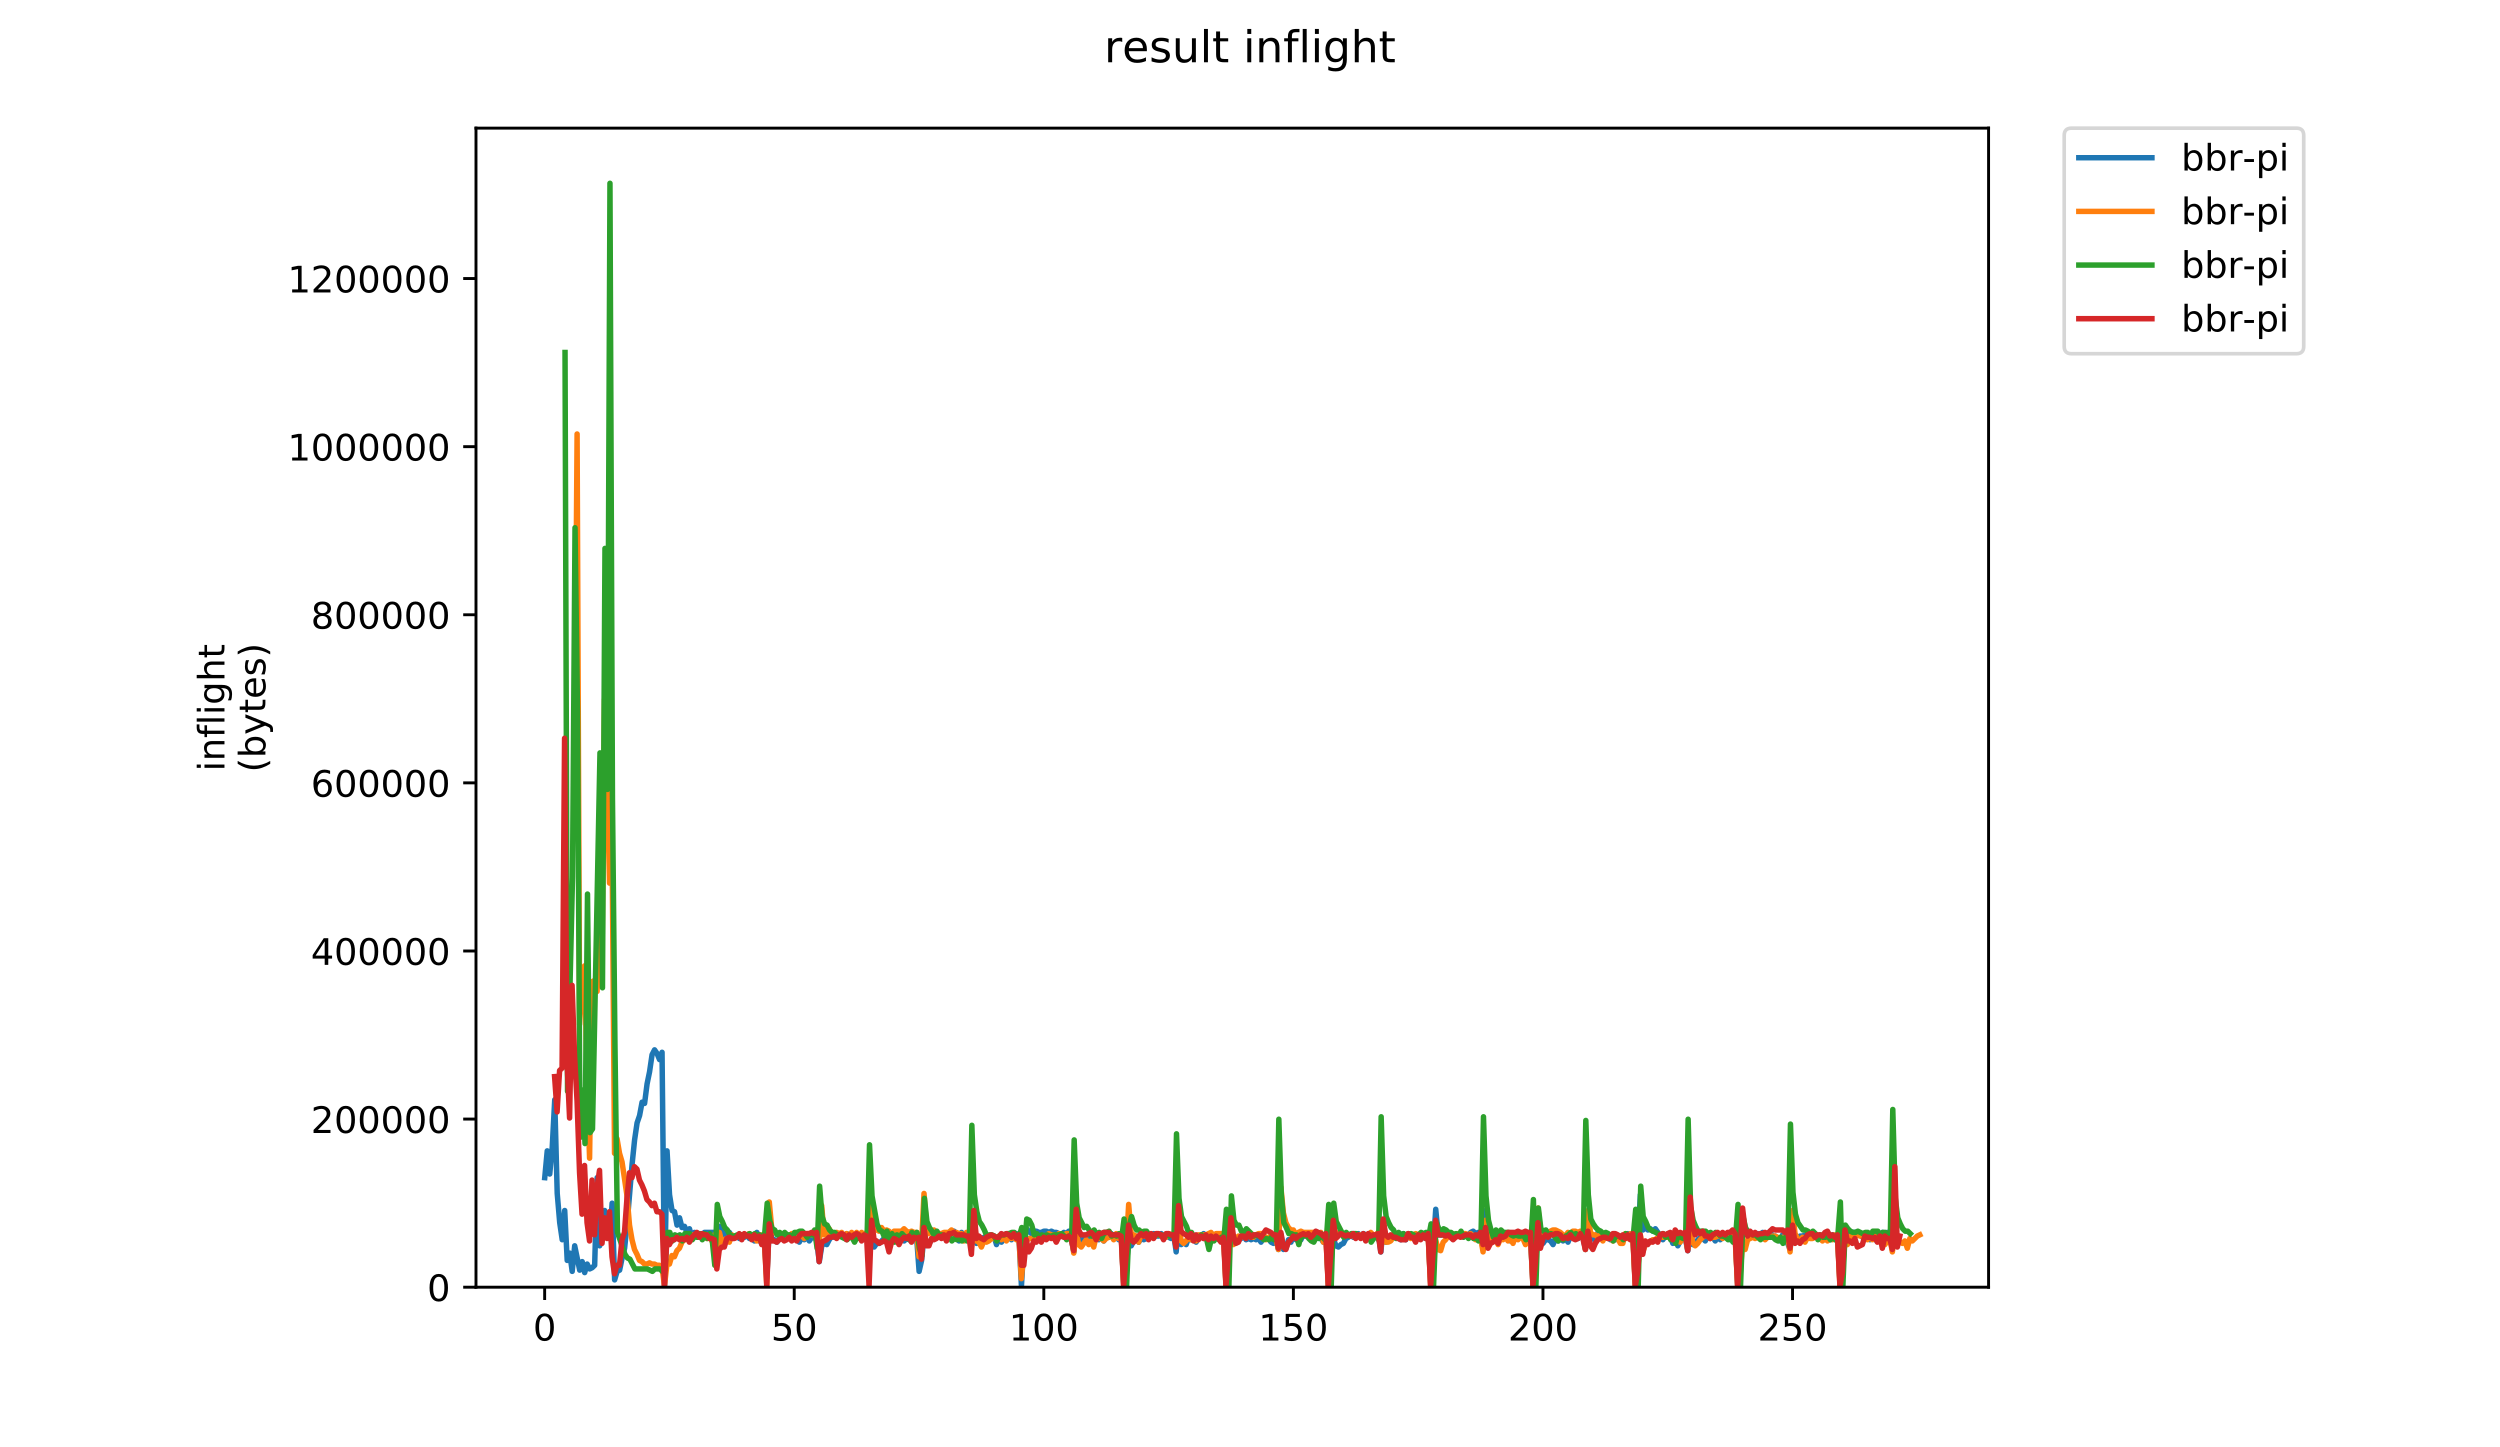 <?xml version="1.0" encoding="utf-8" standalone="no"?>
<!DOCTYPE svg PUBLIC "-//W3C//DTD SVG 1.1//EN"
  "http://www.w3.org/Graphics/SVG/1.1/DTD/svg11.dtd">
<!-- Created with matplotlib (https://matplotlib.org/) -->
<svg height="396pt" version="1.1" viewBox="0 0 684 396" width="684pt" xmlns="http://www.w3.org/2000/svg" xmlns:xlink="http://www.w3.org/1999/xlink">
 <defs>
  <style type="text/css">
*{stroke-linecap:butt;stroke-linejoin:round;}
  </style>
 </defs>
 <g id="figure_1">
  <g id="patch_1">
   <path d="M 0 396 
L 684 396 
L 684 0 
L 0 0 
z
" style="fill:#ffffff;"/>
  </g>
  <g id="axes_1">
   <g id="patch_2">
    <path d="M 130.23 352.174 
L 544.074 352.174 
L 544.074 35.062 
L 130.23 35.062 
z
" style="fill:#ffffff;"/>
   </g>
   <g id="matplotlib.axis_1">
    <g id="xtick_1">
     <g id="line2d_1">
      <defs>
       <path d="M 0 0 
L 0 3.5 
" id="m4788974e6c" style="stroke:#000000;stroke-width:0.8;"/>
      </defs>
      <g>
       <use style="stroke:#000000;stroke-width:0.8;" x="149.018" xlink:href="#m4788974e6c" y="352.174"/>
      </g>
     </g>
     <g id="text_1">
      <!-- 0 -->
      <defs>
       <path d="M 31.781 66.406 
Q 24.172 66.406 20.328 58.906 
Q 16.5 51.422 16.5 36.375 
Q 16.5 21.391 20.328 13.891 
Q 24.172 6.391 31.781 6.391 
Q 39.453 6.391 43.281 13.891 
Q 47.125 21.391 47.125 36.375 
Q 47.125 51.422 43.281 58.906 
Q 39.453 66.406 31.781 66.406 
z
M 31.781 74.219 
Q 44.047 74.219 50.516 64.516 
Q 56.984 54.828 56.984 36.375 
Q 56.984 17.969 50.516 8.266 
Q 44.047 -1.422 31.781 -1.422 
Q 19.531 -1.422 13.062 8.266 
Q 6.594 17.969 6.594 36.375 
Q 6.594 54.828 13.062 64.516 
Q 19.531 74.219 31.781 74.219 
z
" id="DejaVuSans-48"/>
      </defs>
      <g transform="translate(145.837 366.773)scale(0.1 -0.1)">
       <use xlink:href="#DejaVuSans-48"/>
      </g>
     </g>
    </g>
    <g id="xtick_2">
     <g id="line2d_2">
      <g>
       <use style="stroke:#000000;stroke-width:0.8;" x="217.302" xlink:href="#m4788974e6c" y="352.174"/>
      </g>
     </g>
     <g id="text_2">
      <!-- 50 -->
      <defs>
       <path d="M 10.797 72.906 
L 49.516 72.906 
L 49.516 64.594 
L 19.828 64.594 
L 19.828 46.734 
Q 21.969 47.469 24.109 47.828 
Q 26.266 48.188 28.422 48.188 
Q 40.625 48.188 47.75 41.5 
Q 54.891 34.812 54.891 23.391 
Q 54.891 11.625 47.562 5.094 
Q 40.234 -1.422 26.906 -1.422 
Q 22.312 -1.422 17.547 -0.641 
Q 12.797 0.141 7.719 1.703 
L 7.719 11.625 
Q 12.109 9.234 16.797 8.062 
Q 21.484 6.891 26.703 6.891 
Q 35.156 6.891 40.078 11.328 
Q 45.016 15.766 45.016 23.391 
Q 45.016 31 40.078 35.438 
Q 35.156 39.891 26.703 39.891 
Q 22.75 39.891 18.812 39.016 
Q 14.891 38.141 10.797 36.281 
z
" id="DejaVuSans-53"/>
      </defs>
      <g transform="translate(210.94 366.773)scale(0.1 -0.1)">
       <use xlink:href="#DejaVuSans-53"/>
       <use x="63.623" xlink:href="#DejaVuSans-48"/>
      </g>
     </g>
    </g>
    <g id="xtick_3">
     <g id="line2d_3">
      <g>
       <use style="stroke:#000000;stroke-width:0.8;" x="285.587" xlink:href="#m4788974e6c" y="352.174"/>
      </g>
     </g>
     <g id="text_3">
      <!-- 100 -->
      <defs>
       <path d="M 12.406 8.297 
L 28.516 8.297 
L 28.516 63.922 
L 10.984 60.406 
L 10.984 69.391 
L 28.422 72.906 
L 38.281 72.906 
L 38.281 8.297 
L 54.391 8.297 
L 54.391 0 
L 12.406 0 
z
" id="DejaVuSans-49"/>
      </defs>
      <g transform="translate(276.043 366.773)scale(0.1 -0.1)">
       <use xlink:href="#DejaVuSans-49"/>
       <use x="63.623" xlink:href="#DejaVuSans-48"/>
       <use x="127.246" xlink:href="#DejaVuSans-48"/>
      </g>
     </g>
    </g>
    <g id="xtick_4">
     <g id="line2d_4">
      <g>
       <use style="stroke:#000000;stroke-width:0.8;" x="353.871" xlink:href="#m4788974e6c" y="352.174"/>
      </g>
     </g>
     <g id="text_4">
      <!-- 150 -->
      <g transform="translate(344.327 366.773)scale(0.1 -0.1)">
       <use xlink:href="#DejaVuSans-49"/>
       <use x="63.623" xlink:href="#DejaVuSans-53"/>
       <use x="127.246" xlink:href="#DejaVuSans-48"/>
      </g>
     </g>
    </g>
    <g id="xtick_5">
     <g id="line2d_5">
      <g>
       <use style="stroke:#000000;stroke-width:0.8;" x="422.155" xlink:href="#m4788974e6c" y="352.174"/>
      </g>
     </g>
     <g id="text_5">
      <!-- 200 -->
      <defs>
       <path d="M 19.188 8.297 
L 53.609 8.297 
L 53.609 0 
L 7.328 0 
L 7.328 8.297 
Q 12.938 14.109 22.625 23.891 
Q 32.328 33.688 34.812 36.531 
Q 39.547 41.844 41.422 45.531 
Q 43.312 49.219 43.312 52.781 
Q 43.312 58.594 39.234 62.25 
Q 35.156 65.922 28.609 65.922 
Q 23.969 65.922 18.812 64.312 
Q 13.672 62.703 7.812 59.422 
L 7.812 69.391 
Q 13.766 71.781 18.938 73 
Q 24.125 74.219 28.422 74.219 
Q 39.75 74.219 46.484 68.547 
Q 53.219 62.891 53.219 53.422 
Q 53.219 48.922 51.531 44.891 
Q 49.859 40.875 45.406 35.406 
Q 44.188 33.984 37.641 27.219 
Q 31.109 20.453 19.188 8.297 
z
" id="DejaVuSans-50"/>
      </defs>
      <g transform="translate(412.611 366.773)scale(0.1 -0.1)">
       <use xlink:href="#DejaVuSans-50"/>
       <use x="63.623" xlink:href="#DejaVuSans-48"/>
       <use x="127.246" xlink:href="#DejaVuSans-48"/>
      </g>
     </g>
    </g>
    <g id="xtick_6">
     <g id="line2d_6">
      <g>
       <use style="stroke:#000000;stroke-width:0.8;" x="490.439" xlink:href="#m4788974e6c" y="352.174"/>
      </g>
     </g>
     <g id="text_6">
      <!-- 250 -->
      <g transform="translate(480.895 366.773)scale(0.1 -0.1)">
       <use xlink:href="#DejaVuSans-50"/>
       <use x="63.623" xlink:href="#DejaVuSans-53"/>
       <use x="127.246" xlink:href="#DejaVuSans-48"/>
      </g>
     </g>
    </g>
   </g>
   <g id="matplotlib.axis_2">
    <g id="ytick_1">
     <g id="line2d_7">
      <defs>
       <path d="M 0 0 
L -3.5 0 
" id="m9652cd5582" style="stroke:#000000;stroke-width:0.8;"/>
      </defs>
      <g>
       <use style="stroke:#000000;stroke-width:0.8;" x="130.23" xlink:href="#m9652cd5582" y="352.174"/>
      </g>
     </g>
     <g id="text_7">
      <!-- 0 -->
      <g transform="translate(116.868 355.973)scale(0.1 -0.1)">
       <use xlink:href="#DejaVuSans-48"/>
      </g>
     </g>
    </g>
    <g id="ytick_2">
     <g id="line2d_8">
      <g>
       <use style="stroke:#000000;stroke-width:0.8;" x="130.23" xlink:href="#m9652cd5582" y="306.18"/>
      </g>
     </g>
     <g id="text_8">
      <!-- 200000 -->
      <g transform="translate(85.055 309.98)scale(0.1 -0.1)">
       <use xlink:href="#DejaVuSans-50"/>
       <use x="63.623" xlink:href="#DejaVuSans-48"/>
       <use x="127.246" xlink:href="#DejaVuSans-48"/>
       <use x="190.869" xlink:href="#DejaVuSans-48"/>
       <use x="254.492" xlink:href="#DejaVuSans-48"/>
       <use x="318.115" xlink:href="#DejaVuSans-48"/>
      </g>
     </g>
    </g>
    <g id="ytick_3">
     <g id="line2d_9">
      <g>
       <use style="stroke:#000000;stroke-width:0.8;" x="130.23" xlink:href="#m9652cd5582" y="260.186"/>
      </g>
     </g>
     <g id="text_9">
      <!-- 400000 -->
      <defs>
       <path d="M 37.797 64.312 
L 12.891 25.391 
L 37.797 25.391 
z
M 35.203 72.906 
L 47.609 72.906 
L 47.609 25.391 
L 58.016 25.391 
L 58.016 17.188 
L 47.609 17.188 
L 47.609 0 
L 37.797 0 
L 37.797 17.188 
L 4.891 17.188 
L 4.891 26.703 
z
" id="DejaVuSans-52"/>
      </defs>
      <g transform="translate(85.055 263.986)scale(0.1 -0.1)">
       <use xlink:href="#DejaVuSans-52"/>
       <use x="63.623" xlink:href="#DejaVuSans-48"/>
       <use x="127.246" xlink:href="#DejaVuSans-48"/>
       <use x="190.869" xlink:href="#DejaVuSans-48"/>
       <use x="254.492" xlink:href="#DejaVuSans-48"/>
       <use x="318.115" xlink:href="#DejaVuSans-48"/>
      </g>
     </g>
    </g>
    <g id="ytick_4">
     <g id="line2d_10">
      <g>
       <use style="stroke:#000000;stroke-width:0.8;" x="130.23" xlink:href="#m9652cd5582" y="214.193"/>
      </g>
     </g>
     <g id="text_10">
      <!-- 600000 -->
      <defs>
       <path d="M 33.016 40.375 
Q 26.375 40.375 22.484 35.828 
Q 18.609 31.297 18.609 23.391 
Q 18.609 15.531 22.484 10.953 
Q 26.375 6.391 33.016 6.391 
Q 39.656 6.391 43.531 10.953 
Q 47.406 15.531 47.406 23.391 
Q 47.406 31.297 43.531 35.828 
Q 39.656 40.375 33.016 40.375 
z
M 52.594 71.297 
L 52.594 62.312 
Q 48.875 64.062 45.094 64.984 
Q 41.312 65.922 37.594 65.922 
Q 27.828 65.922 22.672 59.328 
Q 17.531 52.734 16.797 39.406 
Q 19.672 43.656 24.016 45.922 
Q 28.375 48.188 33.594 48.188 
Q 44.578 48.188 50.953 41.516 
Q 57.328 34.859 57.328 23.391 
Q 57.328 12.156 50.688 5.359 
Q 44.047 -1.422 33.016 -1.422 
Q 20.359 -1.422 13.672 8.266 
Q 6.984 17.969 6.984 36.375 
Q 6.984 53.656 15.188 63.938 
Q 23.391 74.219 37.203 74.219 
Q 40.922 74.219 44.703 73.484 
Q 48.484 72.75 52.594 71.297 
z
" id="DejaVuSans-54"/>
      </defs>
      <g transform="translate(85.055 217.992)scale(0.1 -0.1)">
       <use xlink:href="#DejaVuSans-54"/>
       <use x="63.623" xlink:href="#DejaVuSans-48"/>
       <use x="127.246" xlink:href="#DejaVuSans-48"/>
       <use x="190.869" xlink:href="#DejaVuSans-48"/>
       <use x="254.492" xlink:href="#DejaVuSans-48"/>
       <use x="318.115" xlink:href="#DejaVuSans-48"/>
      </g>
     </g>
    </g>
    <g id="ytick_5">
     <g id="line2d_11">
      <g>
       <use style="stroke:#000000;stroke-width:0.8;" x="130.23" xlink:href="#m9652cd5582" y="168.199"/>
      </g>
     </g>
     <g id="text_11">
      <!-- 800000 -->
      <defs>
       <path d="M 31.781 34.625 
Q 24.75 34.625 20.719 30.859 
Q 16.703 27.094 16.703 20.516 
Q 16.703 13.922 20.719 10.156 
Q 24.75 6.391 31.781 6.391 
Q 38.812 6.391 42.859 10.172 
Q 46.922 13.969 46.922 20.516 
Q 46.922 27.094 42.891 30.859 
Q 38.875 34.625 31.781 34.625 
z
M 21.922 38.812 
Q 15.578 40.375 12.031 44.719 
Q 8.5 49.078 8.5 55.328 
Q 8.5 64.062 14.719 69.141 
Q 20.953 74.219 31.781 74.219 
Q 42.672 74.219 48.875 69.141 
Q 55.078 64.062 55.078 55.328 
Q 55.078 49.078 51.531 44.719 
Q 48 40.375 41.703 38.812 
Q 48.828 37.156 52.797 32.312 
Q 56.781 27.484 56.781 20.516 
Q 56.781 9.906 50.312 4.234 
Q 43.844 -1.422 31.781 -1.422 
Q 19.734 -1.422 13.25 4.234 
Q 6.781 9.906 6.781 20.516 
Q 6.781 27.484 10.781 32.312 
Q 14.797 37.156 21.922 38.812 
z
M 18.312 54.391 
Q 18.312 48.734 21.844 45.562 
Q 25.391 42.391 31.781 42.391 
Q 38.141 42.391 41.719 45.562 
Q 45.312 48.734 45.312 54.391 
Q 45.312 60.062 41.719 63.234 
Q 38.141 66.406 31.781 66.406 
Q 25.391 66.406 21.844 63.234 
Q 18.312 60.062 18.312 54.391 
z
" id="DejaVuSans-56"/>
      </defs>
      <g transform="translate(85.055 171.998)scale(0.1 -0.1)">
       <use xlink:href="#DejaVuSans-56"/>
       <use x="63.623" xlink:href="#DejaVuSans-48"/>
       <use x="127.246" xlink:href="#DejaVuSans-48"/>
       <use x="190.869" xlink:href="#DejaVuSans-48"/>
       <use x="254.492" xlink:href="#DejaVuSans-48"/>
       <use x="318.115" xlink:href="#DejaVuSans-48"/>
      </g>
     </g>
    </g>
    <g id="ytick_6">
     <g id="line2d_12">
      <g>
       <use style="stroke:#000000;stroke-width:0.8;" x="130.23" xlink:href="#m9652cd5582" y="122.205"/>
      </g>
     </g>
     <g id="text_12">
      <!-- 1000000 -->
      <g transform="translate(78.693 126.004)scale(0.1 -0.1)">
       <use xlink:href="#DejaVuSans-49"/>
       <use x="63.623" xlink:href="#DejaVuSans-48"/>
       <use x="127.246" xlink:href="#DejaVuSans-48"/>
       <use x="190.869" xlink:href="#DejaVuSans-48"/>
       <use x="254.492" xlink:href="#DejaVuSans-48"/>
       <use x="318.115" xlink:href="#DejaVuSans-48"/>
       <use x="381.738" xlink:href="#DejaVuSans-48"/>
      </g>
     </g>
    </g>
    <g id="ytick_7">
     <g id="line2d_13">
      <g>
       <use style="stroke:#000000;stroke-width:0.8;" x="130.23" xlink:href="#m9652cd5582" y="76.211"/>
      </g>
     </g>
     <g id="text_13">
      <!-- 1200000 -->
      <g transform="translate(78.693 80.01)scale(0.1 -0.1)">
       <use xlink:href="#DejaVuSans-49"/>
       <use x="63.623" xlink:href="#DejaVuSans-50"/>
       <use x="127.246" xlink:href="#DejaVuSans-48"/>
       <use x="190.869" xlink:href="#DejaVuSans-48"/>
       <use x="254.492" xlink:href="#DejaVuSans-48"/>
       <use x="318.115" xlink:href="#DejaVuSans-48"/>
       <use x="381.738" xlink:href="#DejaVuSans-48"/>
      </g>
     </g>
    </g>
    <g id="text_14">
     <!-- inflight -->
     <defs>
      <path d="M 9.422 54.688 
L 18.406 54.688 
L 18.406 0 
L 9.422 0 
z
M 9.422 75.984 
L 18.406 75.984 
L 18.406 64.594 
L 9.422 64.594 
z
" id="DejaVuSans-105"/>
      <path d="M 54.891 33.016 
L 54.891 0 
L 45.906 0 
L 45.906 32.719 
Q 45.906 40.484 42.875 44.328 
Q 39.844 48.188 33.797 48.188 
Q 26.516 48.188 22.312 43.547 
Q 18.109 38.922 18.109 30.906 
L 18.109 0 
L 9.078 0 
L 9.078 54.688 
L 18.109 54.688 
L 18.109 46.188 
Q 21.344 51.125 25.703 53.562 
Q 30.078 56 35.797 56 
Q 45.219 56 50.047 50.172 
Q 54.891 44.344 54.891 33.016 
z
" id="DejaVuSans-110"/>
      <path d="M 37.109 75.984 
L 37.109 68.5 
L 28.516 68.5 
Q 23.688 68.5 21.797 66.547 
Q 19.922 64.594 19.922 59.516 
L 19.922 54.688 
L 34.719 54.688 
L 34.719 47.703 
L 19.922 47.703 
L 19.922 0 
L 10.891 0 
L 10.891 47.703 
L 2.297 47.703 
L 2.297 54.688 
L 10.891 54.688 
L 10.891 58.5 
Q 10.891 67.625 15.141 71.797 
Q 19.391 75.984 28.609 75.984 
z
" id="DejaVuSans-102"/>
      <path d="M 9.422 75.984 
L 18.406 75.984 
L 18.406 0 
L 9.422 0 
z
" id="DejaVuSans-108"/>
      <path d="M 45.406 27.984 
Q 45.406 37.75 41.375 43.109 
Q 37.359 48.484 30.078 48.484 
Q 22.859 48.484 18.828 43.109 
Q 14.797 37.75 14.797 27.984 
Q 14.797 18.266 18.828 12.891 
Q 22.859 7.516 30.078 7.516 
Q 37.359 7.516 41.375 12.891 
Q 45.406 18.266 45.406 27.984 
z
M 54.391 6.781 
Q 54.391 -7.172 48.188 -13.984 
Q 42 -20.797 29.203 -20.797 
Q 24.469 -20.797 20.266 -20.094 
Q 16.062 -19.391 12.109 -17.922 
L 12.109 -9.188 
Q 16.062 -11.328 19.922 -12.344 
Q 23.781 -13.375 27.781 -13.375 
Q 36.625 -13.375 41.016 -8.766 
Q 45.406 -4.156 45.406 5.172 
L 45.406 9.625 
Q 42.625 4.781 38.281 2.391 
Q 33.938 0 27.875 0 
Q 17.828 0 11.672 7.656 
Q 5.516 15.328 5.516 27.984 
Q 5.516 40.672 11.672 48.328 
Q 17.828 56 27.875 56 
Q 33.938 56 38.281 53.609 
Q 42.625 51.219 45.406 46.391 
L 45.406 54.688 
L 54.391 54.688 
z
" id="DejaVuSans-103"/>
      <path d="M 54.891 33.016 
L 54.891 0 
L 45.906 0 
L 45.906 32.719 
Q 45.906 40.484 42.875 44.328 
Q 39.844 48.188 33.797 48.188 
Q 26.516 48.188 22.312 43.547 
Q 18.109 38.922 18.109 30.906 
L 18.109 0 
L 9.078 0 
L 9.078 75.984 
L 18.109 75.984 
L 18.109 46.188 
Q 21.344 51.125 25.703 53.562 
Q 30.078 56 35.797 56 
Q 45.219 56 50.047 50.172 
Q 54.891 44.344 54.891 33.016 
z
" id="DejaVuSans-104"/>
      <path d="M 18.312 70.219 
L 18.312 54.688 
L 36.812 54.688 
L 36.812 47.703 
L 18.312 47.703 
L 18.312 18.016 
Q 18.312 11.328 20.141 9.422 
Q 21.969 7.516 27.594 7.516 
L 36.812 7.516 
L 36.812 0 
L 27.594 0 
Q 17.188 0 13.234 3.875 
Q 9.281 7.766 9.281 18.016 
L 9.281 47.703 
L 2.688 47.703 
L 2.688 54.688 
L 9.281 54.688 
L 9.281 70.219 
z
" id="DejaVuSans-116"/>
     </defs>
     <g transform="translate(61.415 211.018)rotate(-90)scale(0.1 -0.1)">
      <use xlink:href="#DejaVuSans-105"/>
      <use x="27.783" xlink:href="#DejaVuSans-110"/>
      <use x="91.162" xlink:href="#DejaVuSans-102"/>
      <use x="126.367" xlink:href="#DejaVuSans-108"/>
      <use x="154.15" xlink:href="#DejaVuSans-105"/>
      <use x="181.934" xlink:href="#DejaVuSans-103"/>
      <use x="245.41" xlink:href="#DejaVuSans-104"/>
      <use x="308.789" xlink:href="#DejaVuSans-116"/>
     </g>
     <!-- (bytes) -->
     <defs>
      <path d="M 31 75.875 
Q 24.469 64.656 21.281 53.656 
Q 18.109 42.672 18.109 31.391 
Q 18.109 20.125 21.312 9.062 
Q 24.516 -2 31 -13.188 
L 23.188 -13.188 
Q 15.875 -1.703 12.234 9.375 
Q 8.594 20.453 8.594 31.391 
Q 8.594 42.281 12.203 53.312 
Q 15.828 64.359 23.188 75.875 
z
" id="DejaVuSans-40"/>
      <path d="M 48.688 27.297 
Q 48.688 37.203 44.609 42.844 
Q 40.531 48.484 33.406 48.484 
Q 26.266 48.484 22.188 42.844 
Q 18.109 37.203 18.109 27.297 
Q 18.109 17.391 22.188 11.75 
Q 26.266 6.109 33.406 6.109 
Q 40.531 6.109 44.609 11.75 
Q 48.688 17.391 48.688 27.297 
z
M 18.109 46.391 
Q 20.953 51.266 25.266 53.625 
Q 29.594 56 35.594 56 
Q 45.562 56 51.781 48.094 
Q 58.016 40.188 58.016 27.297 
Q 58.016 14.406 51.781 6.484 
Q 45.562 -1.422 35.594 -1.422 
Q 29.594 -1.422 25.266 0.953 
Q 20.953 3.328 18.109 8.203 
L 18.109 0 
L 9.078 0 
L 9.078 75.984 
L 18.109 75.984 
z
" id="DejaVuSans-98"/>
      <path d="M 32.172 -5.078 
Q 28.375 -14.844 24.75 -17.812 
Q 21.141 -20.797 15.094 -20.797 
L 7.906 -20.797 
L 7.906 -13.281 
L 13.188 -13.281 
Q 16.891 -13.281 18.938 -11.516 
Q 21 -9.766 23.484 -3.219 
L 25.094 0.875 
L 2.984 54.688 
L 12.5 54.688 
L 29.594 11.922 
L 46.688 54.688 
L 56.203 54.688 
z
" id="DejaVuSans-121"/>
      <path d="M 56.203 29.594 
L 56.203 25.203 
L 14.891 25.203 
Q 15.484 15.922 20.484 11.062 
Q 25.484 6.203 34.422 6.203 
Q 39.594 6.203 44.453 7.469 
Q 49.312 8.734 54.109 11.281 
L 54.109 2.781 
Q 49.266 0.734 44.188 -0.344 
Q 39.109 -1.422 33.891 -1.422 
Q 20.797 -1.422 13.156 6.188 
Q 5.516 13.812 5.516 26.812 
Q 5.516 40.234 12.766 48.109 
Q 20.016 56 32.328 56 
Q 43.359 56 49.781 48.891 
Q 56.203 41.797 56.203 29.594 
z
M 47.219 32.234 
Q 47.125 39.594 43.094 43.984 
Q 39.062 48.391 32.422 48.391 
Q 24.906 48.391 20.391 44.141 
Q 15.875 39.891 15.188 32.172 
z
" id="DejaVuSans-101"/>
      <path d="M 44.281 53.078 
L 44.281 44.578 
Q 40.484 46.531 36.375 47.5 
Q 32.281 48.484 27.875 48.484 
Q 21.188 48.484 17.844 46.438 
Q 14.5 44.391 14.5 40.281 
Q 14.5 37.156 16.891 35.375 
Q 19.281 33.594 26.516 31.984 
L 29.594 31.297 
Q 39.156 29.25 43.188 25.516 
Q 47.219 21.781 47.219 15.094 
Q 47.219 7.469 41.188 3.016 
Q 35.156 -1.422 24.609 -1.422 
Q 20.219 -1.422 15.453 -0.562 
Q 10.688 0.297 5.422 2 
L 5.422 11.281 
Q 10.406 8.688 15.234 7.391 
Q 20.062 6.109 24.812 6.109 
Q 31.156 6.109 34.562 8.281 
Q 37.984 10.453 37.984 14.406 
Q 37.984 18.062 35.516 20.016 
Q 33.062 21.969 24.703 23.781 
L 21.578 24.516 
Q 13.234 26.266 9.516 29.906 
Q 5.812 33.547 5.812 39.891 
Q 5.812 47.609 11.281 51.797 
Q 16.75 56 26.812 56 
Q 31.781 56 36.172 55.266 
Q 40.578 54.547 44.281 53.078 
z
" id="DejaVuSans-115"/>
      <path d="M 8.016 75.875 
L 15.828 75.875 
Q 23.141 64.359 26.781 53.312 
Q 30.422 42.281 30.422 31.391 
Q 30.422 20.453 26.781 9.375 
Q 23.141 -1.703 15.828 -13.188 
L 8.016 -13.188 
Q 14.5 -2 17.703 9.062 
Q 20.906 20.125 20.906 31.391 
Q 20.906 42.672 17.703 53.656 
Q 14.5 64.656 8.016 75.875 
z
" id="DejaVuSans-41"/>
     </defs>
     <g transform="translate(72.613 211.295)rotate(-90)scale(0.1 -0.1)">
      <use xlink:href="#DejaVuSans-40"/>
      <use x="39.014" xlink:href="#DejaVuSans-98"/>
      <use x="102.49" xlink:href="#DejaVuSans-121"/>
      <use x="161.67" xlink:href="#DejaVuSans-116"/>
      <use x="200.879" xlink:href="#DejaVuSans-101"/>
      <use x="262.402" xlink:href="#DejaVuSans-115"/>
      <use x="314.502" xlink:href="#DejaVuSans-41"/>
     </g>
    </g>
   </g>
   <g id="line2d_14">
    <path clip-path="url(#pee2de489a3)" d="M 149.041 322.205 
L 149.724 314.879 
L 150.407 321.206 
L 151.09 313.88 
L 151.773 300.893 
L 152.455 326.534 
L 153.138 334.525 
L 153.821 339.187 
L 154.504 331.195 
L 155.187 344.848 
L 155.87 342.85 
L 156.553 347.845 
L 157.235 340.852 
L 158.601 347.512 
L 159.284 345.181 
L 159.967 348.178 
L 160.65 345.847 
L 161.332 347.179 
L 162.015 346.846 
L 162.698 346.18 
L 163.381 322.205 
L 164.064 340.852 
L 164.747 338.188 
L 165.429 331.195 
L 166.112 338.521 
L 166.795 338.854 
L 167.478 329.197 
L 168.161 350.176 
L 168.844 347.845 
L 169.527 347.512 
L 170.209 344.182 
L 170.892 341.518 
L 171.575 334.858 
L 172.941 318.542 
L 173.624 311.882 
L 174.306 307.22 
L 174.989 305.222 
L 175.672 301.559 
L 176.355 301.892 
L 177.038 296.564 
L 177.721 293.234 
L 178.403 288.572 
L 179.086 287.24 
L 179.769 288.239 
L 180.452 289.904 
L 181.135 287.906 
L 181.818 351.841 
L 182.501 314.879 
L 183.183 326.867 
L 183.866 331.195 
L 184.549 331.528 
L 185.232 335.191 
L 185.915 333.193 
L 186.598 335.857 
L 187.28 335.524 
L 187.963 337.189 
L 188.646 336.19 
L 189.329 338.854 
L 190.012 337.189 
L 190.695 337.522 
L 191.377 337.522 
L 192.06 337.855 
L 192.743 337.189 
L 195.475 337.189 
L 196.157 339.187 
L 196.84 335.524 
L 197.523 336.523 
L 198.206 338.188 
L 198.889 337.522 
L 199.572 337.189 
L 200.254 338.188 
L 201.62 338.188 
L 202.303 338.854 
L 202.986 337.855 
L 203.669 338.521 
L 204.351 337.855 
L 205.034 338.854 
L 205.717 337.855 
L 206.4 339.52 
L 207.083 337.189 
L 207.766 339.52 
L 208.449 338.188 
L 209.131 339.187 
L 209.814 349.51 
L 210.497 335.191 
L 211.18 338.854 
L 211.863 339.187 
L 212.546 339.853 
L 213.911 337.855 
L 214.594 338.521 
L 215.277 338.188 
L 215.96 338.521 
L 216.643 338.521 
L 217.325 338.188 
L 218.008 338.521 
L 218.691 339.853 
L 219.374 338.521 
L 220.057 339.187 
L 220.74 338.188 
L 221.423 339.52 
L 222.105 338.521 
L 222.788 338.188 
L 223.471 339.52 
L 224.154 345.181 
L 224.837 340.852 
L 225.52 340.186 
L 226.202 340.519 
L 226.885 339.187 
L 227.568 338.188 
L 228.251 338.521 
L 228.934 337.855 
L 229.617 338.188 
L 230.299 337.522 
L 230.982 338.188 
L 231.665 337.522 
L 232.348 337.855 
L 235.079 337.855 
L 235.762 338.854 
L 236.445 337.855 
L 237.128 338.521 
L 237.811 341.185 
L 238.494 337.522 
L 239.176 341.185 
L 239.859 340.186 
L 240.542 340.186 
L 241.908 338.854 
L 242.591 338.521 
L 243.273 339.853 
L 243.956 338.188 
L 244.639 338.188 
L 245.322 337.855 
L 246.005 339.187 
L 246.688 338.854 
L 247.371 339.52 
L 248.053 338.854 
L 248.736 339.187 
L 249.419 338.521 
L 250.785 338.521 
L 251.468 347.845 
L 252.15 344.848 
L 252.833 337.855 
L 253.516 340.186 
L 254.199 340.186 
L 254.882 339.187 
L 255.565 338.854 
L 256.247 338.188 
L 256.93 338.521 
L 257.613 338.188 
L 258.296 338.188 
L 258.979 337.855 
L 259.662 337.189 
L 260.345 337.522 
L 261.027 336.856 
L 261.71 337.522 
L 262.393 339.52 
L 263.076 337.189 
L 263.759 338.521 
L 264.442 337.855 
L 265.124 338.854 
L 265.807 338.854 
L 266.49 337.189 
L 267.173 340.186 
L 268.539 339.52 
L 269.222 338.521 
L 269.904 339.187 
L 271.953 338.188 
L 272.636 340.519 
L 273.319 338.521 
L 274.001 339.853 
L 274.684 338.854 
L 275.367 338.854 
L 276.05 337.522 
L 276.733 339.187 
L 277.416 338.188 
L 278.098 337.522 
L 278.781 338.188 
L 279.464 351.841 
L 280.147 339.853 
L 280.83 336.19 
L 282.196 337.522 
L 282.878 336.856 
L 283.561 336.856 
L 284.244 337.189 
L 284.927 337.189 
L 285.61 336.856 
L 286.293 336.856 
L 286.975 337.189 
L 287.658 336.856 
L 288.341 337.189 
L 289.024 337.189 
L 290.39 337.855 
L 291.072 337.189 
L 291.755 337.522 
L 292.438 336.856 
L 293.121 339.187 
L 293.804 342.517 
L 294.487 334.525 
L 295.17 339.187 
L 295.852 340.186 
L 296.535 338.854 
L 297.218 338.521 
L 297.901 338.521 
L 298.584 338.188 
L 299.267 338.521 
L 299.949 338.521 
L 300.632 339.187 
L 301.315 338.188 
L 301.998 339.52 
L 302.681 337.855 
L 303.364 338.521 
L 304.046 337.522 
L 304.729 338.854 
L 305.412 337.855 
L 306.095 339.187 
L 306.778 338.188 
L 307.461 351.841 
L 308.826 339.853 
L 309.509 340.852 
L 310.192 339.52 
L 310.875 338.854 
L 311.558 339.853 
L 312.241 338.521 
L 312.923 339.187 
L 313.606 338.854 
L 314.289 338.188 
L 314.972 338.188 
L 315.655 337.522 
L 316.338 338.188 
L 317.02 338.188 
L 317.703 337.522 
L 318.386 338.188 
L 319.069 337.855 
L 319.752 338.521 
L 320.435 338.854 
L 321.118 337.522 
L 321.8 342.517 
L 322.483 334.525 
L 323.166 340.519 
L 323.849 339.853 
L 324.532 340.519 
L 325.215 338.521 
L 325.897 339.187 
L 326.58 338.854 
L 327.263 339.853 
L 327.946 338.188 
L 328.629 338.521 
L 329.312 337.522 
L 329.994 338.854 
L 330.677 337.855 
L 331.36 337.522 
L 332.726 338.188 
L 334.092 337.522 
L 334.774 337.522 
L 335.457 351.841 
L 336.14 342.517 
L 336.823 338.521 
L 337.506 339.187 
L 338.189 338.854 
L 338.871 339.187 
L 339.554 338.854 
L 340.237 338.188 
L 340.92 339.187 
L 341.603 338.854 
L 342.286 339.187 
L 342.968 338.854 
L 343.651 339.187 
L 344.334 338.854 
L 345.017 339.853 
L 345.7 338.521 
L 346.383 338.854 
L 347.066 338.854 
L 347.748 339.853 
L 348.431 340.186 
L 349.114 338.854 
L 349.797 341.851 
L 350.48 337.855 
L 351.163 341.851 
L 351.845 341.518 
L 352.528 339.187 
L 353.211 339.853 
L 353.894 337.522 
L 354.577 339.187 
L 355.26 338.188 
L 355.942 339.187 
L 356.625 337.522 
L 357.308 338.188 
L 357.991 338.188 
L 358.674 338.521 
L 359.357 337.855 
L 360.04 337.855 
L 360.722 338.188 
L 361.405 338.854 
L 362.088 339.853 
L 362.771 337.522 
L 363.454 351.841 
L 364.819 338.854 
L 365.502 340.852 
L 366.185 341.185 
L 366.868 340.519 
L 367.551 340.186 
L 368.234 338.854 
L 368.916 338.521 
L 369.599 337.855 
L 370.282 338.521 
L 370.965 338.188 
L 371.648 337.522 
L 372.331 338.188 
L 373.014 337.522 
L 373.696 337.855 
L 374.379 337.855 
L 375.062 338.521 
L 377.111 337.522 
L 377.793 342.517 
L 378.476 335.524 
L 379.159 339.853 
L 379.842 339.187 
L 380.525 339.187 
L 381.208 338.521 
L 382.573 338.521 
L 383.256 339.187 
L 383.939 337.522 
L 384.622 339.187 
L 385.305 337.522 
L 385.988 338.521 
L 386.67 337.855 
L 387.353 338.854 
L 388.036 338.854 
L 388.719 338.188 
L 390.085 338.854 
L 390.767 337.855 
L 391.45 351.841 
L 392.816 330.862 
L 393.499 337.855 
L 398.962 337.855 
L 399.644 338.188 
L 400.327 337.855 
L 401.693 337.855 
L 402.376 337.189 
L 403.059 336.856 
L 403.741 337.522 
L 404.424 337.189 
L 405.107 337.189 
L 405.79 341.851 
L 406.473 331.195 
L 407.156 337.522 
L 407.839 338.854 
L 408.521 337.522 
L 409.204 338.854 
L 409.887 337.855 
L 410.57 338.521 
L 411.253 337.522 
L 411.936 337.855 
L 412.618 337.855 
L 413.301 339.52 
L 413.984 337.522 
L 414.667 338.188 
L 416.715 338.188 
L 417.398 339.853 
L 418.081 338.188 
L 418.764 338.854 
L 419.447 351.841 
L 420.13 344.182 
L 420.813 339.187 
L 421.495 340.519 
L 422.178 340.186 
L 422.861 339.187 
L 423.544 339.187 
L 424.227 339.52 
L 424.91 340.519 
L 425.592 338.854 
L 426.275 339.52 
L 426.958 338.188 
L 427.641 339.52 
L 428.324 338.854 
L 429.007 339.853 
L 429.689 338.188 
L 430.372 338.521 
L 431.055 338.521 
L 431.738 338.854 
L 432.421 338.188 
L 433.104 338.521 
L 433.787 341.851 
L 434.469 332.527 
L 435.152 338.854 
L 435.835 338.188 
L 436.518 339.853 
L 437.201 337.189 
L 437.884 338.188 
L 438.566 337.855 
L 439.932 338.521 
L 440.615 339.187 
L 441.298 337.855 
L 441.981 339.187 
L 442.663 338.188 
L 443.346 338.854 
L 444.712 338.188 
L 445.395 337.522 
L 446.078 338.854 
L 446.761 338.188 
L 447.443 351.841 
L 448.809 326.867 
L 449.492 336.523 
L 450.175 335.857 
L 450.858 336.523 
L 451.54 336.19 
L 452.223 336.856 
L 452.906 336.19 
L 454.955 339.187 
L 455.637 338.188 
L 456.32 338.521 
L 457.003 338.188 
L 457.686 340.186 
L 458.369 338.188 
L 459.052 340.852 
L 459.735 339.52 
L 460.417 338.854 
L 461.1 338.854 
L 461.783 342.184 
L 462.466 336.523 
L 463.149 340.519 
L 463.832 340.519 
L 464.514 339.187 
L 465.197 338.521 
L 465.88 338.854 
L 466.563 339.52 
L 467.246 338.188 
L 467.929 338.854 
L 468.611 338.521 
L 469.294 339.52 
L 469.977 338.188 
L 470.66 339.187 
L 471.343 338.188 
L 472.026 338.188 
L 472.709 337.855 
L 473.391 339.187 
L 474.074 337.855 
L 474.757 338.188 
L 475.44 351.841 
L 476.123 340.852 
L 476.806 336.523 
L 477.488 337.522 
L 478.854 338.188 
L 479.537 337.855 
L 480.22 338.188 
L 480.903 337.522 
L 481.585 337.855 
L 482.268 337.189 
L 482.951 337.855 
L 483.634 338.188 
L 484.317 336.856 
L 485 338.521 
L 485.683 338.188 
L 486.365 339.187 
L 487.048 339.52 
L 487.731 337.855 
L 488.414 337.855 
L 489.097 340.186 
L 489.78 341.851 
L 490.462 333.859 
L 491.145 339.187 
L 491.828 339.52 
L 492.511 338.188 
L 493.194 338.188 
L 493.877 337.855 
L 494.56 337.855 
L 495.242 338.188 
L 495.925 337.189 
L 496.608 338.521 
L 497.974 338.521 
L 498.657 338.188 
L 499.339 338.854 
L 500.022 337.522 
L 500.705 339.187 
L 501.388 337.855 
L 502.071 339.187 
L 502.754 338.521 
L 503.436 351.175 
L 504.119 344.515 
L 504.802 336.523 
L 505.485 337.855 
L 506.168 338.854 
L 506.851 337.189 
L 507.534 337.189 
L 508.216 337.855 
L 508.899 337.522 
L 509.582 338.521 
L 510.265 338.854 
L 510.948 338.188 
L 511.631 339.187 
L 512.313 338.188 
L 512.996 339.187 
L 513.679 337.855 
L 514.362 338.521 
L 515.045 337.189 
L 515.728 337.522 
L 516.41 337.189 
L 517.093 337.855 
L 517.093 337.855 
" style="fill:none;stroke:#1f77b4;stroke-linecap:square;stroke-width:1.5;"/>
   </g>
   <g id="line2d_15">
    <path clip-path="url(#pee2de489a3)" d="M 157.211 210.318 
L 157.894 118.744 
L 158.576 280.247 
L 159.259 266.594 
L 159.942 264.263 
L 160.625 295.898 
L 161.308 316.877 
L 161.991 268.592 
L 162.674 268.259 
L 163.356 271.256 
L 164.039 254.939 
L 164.722 261.599 
L 165.405 191.337 
L 166.088 214.314 
L 166.771 241.62 
L 167.453 230.631 
L 168.136 315.545 
L 168.819 311.549 
L 169.502 315.545 
L 170.185 317.876 
L 171.55 327.2 
L 172.233 335.191 
L 172.916 339.187 
L 173.599 341.851 
L 174.282 343.183 
L 174.965 344.848 
L 175.648 345.181 
L 176.33 345.847 
L 177.013 345.847 
L 177.696 345.514 
L 178.379 345.847 
L 179.062 345.847 
L 179.745 346.18 
L 180.427 346.18 
L 181.11 346.513 
L 181.793 351.841 
L 182.476 345.847 
L 183.159 345.847 
L 183.842 343.516 
L 184.524 343.849 
L 185.207 342.184 
L 185.89 341.518 
L 186.573 339.853 
L 187.939 338.521 
L 188.622 338.854 
L 189.304 337.855 
L 189.987 337.855 
L 190.67 338.521 
L 191.353 337.855 
L 192.036 338.188 
L 192.719 337.855 
L 193.401 338.854 
L 194.084 338.188 
L 194.767 339.52 
L 195.45 337.855 
L 196.133 343.183 
L 196.816 337.189 
L 197.498 339.853 
L 198.181 339.187 
L 198.864 338.854 
L 199.547 339.853 
L 200.23 337.855 
L 200.913 338.521 
L 202.278 337.855 
L 202.961 337.855 
L 203.644 338.188 
L 205.01 337.522 
L 205.693 338.188 
L 206.375 337.855 
L 207.058 339.52 
L 207.741 338.521 
L 208.424 337.855 
L 209.107 338.521 
L 209.79 351.508 
L 210.472 328.864 
L 211.155 336.19 
L 211.838 337.189 
L 212.521 337.522 
L 213.887 337.522 
L 214.57 337.855 
L 215.252 337.855 
L 215.935 338.188 
L 216.618 337.522 
L 217.984 337.522 
L 218.667 338.188 
L 219.349 337.855 
L 220.032 338.854 
L 220.715 337.522 
L 221.398 337.522 
L 222.081 337.855 
L 222.764 337.522 
L 223.446 337.855 
L 224.129 340.519 
L 224.812 329.863 
L 225.495 337.855 
L 226.178 337.855 
L 226.861 336.19 
L 227.544 337.522 
L 228.226 338.188 
L 228.909 337.189 
L 229.592 337.522 
L 230.275 337.189 
L 230.958 338.521 
L 231.641 337.522 
L 232.323 338.521 
L 233.006 337.189 
L 233.689 338.854 
L 234.372 337.189 
L 235.055 338.521 
L 235.738 337.189 
L 236.42 338.188 
L 237.103 337.189 
L 237.786 342.85 
L 238.469 329.197 
L 239.152 335.857 
L 239.835 336.523 
L 240.518 336.856 
L 241.2 335.857 
L 241.883 336.856 
L 242.566 336.523 
L 243.249 336.856 
L 243.932 338.521 
L 244.615 336.856 
L 246.663 336.856 
L 247.346 336.19 
L 248.029 336.856 
L 248.712 337.189 
L 249.394 336.856 
L 250.077 337.189 
L 250.76 337.189 
L 251.443 343.849 
L 252.126 340.519 
L 252.809 326.534 
L 253.492 335.524 
L 254.174 337.522 
L 254.857 336.856 
L 255.54 336.523 
L 256.223 337.189 
L 256.906 337.522 
L 257.589 337.522 
L 258.271 337.189 
L 259.637 337.189 
L 260.32 336.523 
L 261.003 337.189 
L 261.686 337.189 
L 262.368 337.522 
L 263.051 337.522 
L 263.734 339.52 
L 264.417 337.189 
L 265.1 337.189 
L 265.783 341.185 
L 266.466 333.859 
L 267.148 339.52 
L 267.831 339.853 
L 268.514 341.185 
L 269.197 339.52 
L 269.88 339.853 
L 270.563 339.52 
L 271.245 338.854 
L 272.611 338.854 
L 273.294 338.188 
L 273.977 339.187 
L 274.66 338.188 
L 275.343 339.52 
L 276.025 338.188 
L 276.708 338.854 
L 277.391 338.521 
L 278.074 339.187 
L 278.757 338.188 
L 279.44 349.843 
L 280.122 342.85 
L 280.805 339.52 
L 281.488 338.854 
L 282.854 338.854 
L 283.537 339.187 
L 284.219 338.521 
L 284.902 338.188 
L 286.268 338.188 
L 286.951 337.522 
L 287.634 337.855 
L 288.317 337.855 
L 288.999 338.188 
L 289.682 337.522 
L 291.048 338.188 
L 291.731 337.522 
L 292.414 337.522 
L 293.096 338.188 
L 293.779 342.85 
L 294.462 337.189 
L 295.145 340.519 
L 295.828 341.185 
L 297.193 339.187 
L 297.876 340.519 
L 298.559 339.52 
L 299.242 341.185 
L 299.925 338.188 
L 300.608 338.854 
L 301.291 338.854 
L 301.973 339.52 
L 302.656 338.854 
L 303.339 338.521 
L 304.022 337.855 
L 304.705 339.187 
L 305.388 337.522 
L 306.07 338.854 
L 306.753 337.522 
L 307.436 351.841 
L 308.119 341.851 
L 308.802 329.53 
L 309.485 337.522 
L 310.85 338.188 
L 311.533 339.853 
L 312.216 337.855 
L 312.899 338.188 
L 313.582 337.855 
L 317.679 337.855 
L 319.044 338.521 
L 319.727 337.522 
L 320.41 337.855 
L 321.093 337.522 
L 321.776 339.853 
L 322.459 334.858 
L 323.141 339.52 
L 323.824 340.186 
L 324.507 339.52 
L 325.19 338.521 
L 325.873 339.187 
L 326.556 338.188 
L 327.239 339.52 
L 327.921 337.855 
L 329.97 337.855 
L 331.336 337.189 
L 332.018 338.521 
L 332.701 337.522 
L 334.067 337.522 
L 334.75 337.855 
L 335.433 351.841 
L 336.115 343.849 
L 336.798 334.525 
L 337.481 340.519 
L 338.164 338.854 
L 338.847 338.188 
L 339.53 338.521 
L 340.213 337.522 
L 340.895 337.522 
L 341.578 337.855 
L 342.261 338.521 
L 342.944 338.521 
L 343.627 337.855 
L 344.31 337.522 
L 345.675 337.522 
L 346.358 339.187 
L 347.041 338.521 
L 347.724 338.188 
L 348.407 338.188 
L 349.089 338.854 
L 349.772 341.851 
L 350.455 324.869 
L 351.138 331.861 
L 351.821 334.525 
L 352.504 335.857 
L 353.187 336.523 
L 353.869 336.523 
L 354.552 337.855 
L 355.235 337.189 
L 355.918 336.856 
L 356.601 337.189 
L 360.015 337.189 
L 360.698 338.521 
L 361.381 337.189 
L 362.063 339.853 
L 362.746 337.855 
L 363.429 351.841 
L 364.112 340.519 
L 364.795 336.523 
L 366.161 337.855 
L 366.843 337.189 
L 367.526 337.522 
L 368.209 337.522 
L 368.892 337.855 
L 369.575 337.855 
L 370.258 338.188 
L 370.94 338.188 
L 371.623 337.855 
L 372.306 337.855 
L 372.989 338.188 
L 374.355 338.188 
L 375.037 337.189 
L 375.72 337.855 
L 376.403 337.855 
L 377.086 337.189 
L 377.769 341.185 
L 378.452 334.192 
L 379.135 339.853 
L 379.817 339.853 
L 380.5 339.52 
L 381.183 338.521 
L 382.549 337.855 
L 383.232 338.854 
L 384.597 338.188 
L 385.28 337.522 
L 385.963 338.854 
L 386.646 337.855 
L 387.329 337.522 
L 388.012 337.855 
L 389.377 337.855 
L 390.06 338.188 
L 390.743 338.188 
L 391.426 351.841 
L 392.109 346.513 
L 392.791 339.187 
L 393.474 341.851 
L 394.157 342.184 
L 394.84 339.853 
L 395.523 339.187 
L 396.206 338.188 
L 397.571 337.522 
L 398.254 338.188 
L 398.937 337.522 
L 399.62 338.188 
L 400.303 337.522 
L 400.986 337.522 
L 401.668 337.855 
L 402.351 337.522 
L 403.034 338.188 
L 403.717 339.187 
L 404.4 338.188 
L 405.083 338.521 
L 405.765 342.517 
L 406.448 333.859 
L 407.131 339.187 
L 407.814 338.521 
L 408.497 339.187 
L 409.18 338.521 
L 409.862 340.519 
L 410.545 338.854 
L 411.228 339.187 
L 411.911 338.521 
L 412.594 339.52 
L 413.277 338.521 
L 413.96 340.186 
L 414.642 338.188 
L 415.325 339.187 
L 416.008 338.521 
L 416.691 338.854 
L 417.374 340.519 
L 418.057 338.521 
L 418.739 338.521 
L 419.422 351.841 
L 420.105 346.846 
L 420.788 330.529 
L 421.471 337.189 
L 423.519 337.189 
L 424.885 336.523 
L 425.568 336.523 
L 426.934 337.189 
L 427.616 337.855 
L 428.299 338.188 
L 428.982 337.189 
L 429.665 338.188 
L 430.348 336.856 
L 431.031 336.856 
L 431.713 337.189 
L 432.396 336.856 
L 433.079 337.189 
L 433.762 341.851 
L 434.445 331.195 
L 435.128 337.189 
L 435.81 337.855 
L 436.493 337.855 
L 437.176 338.521 
L 437.859 337.855 
L 438.542 339.52 
L 439.225 337.855 
L 439.908 338.854 
L 440.59 337.855 
L 441.273 339.52 
L 441.956 337.855 
L 442.639 338.854 
L 443.322 340.186 
L 444.005 340.186 
L 444.687 337.522 
L 445.37 338.854 
L 446.053 337.522 
L 446.736 338.521 
L 447.419 351.841 
L 448.102 347.179 
L 448.784 337.855 
L 449.467 342.517 
L 450.15 340.519 
L 450.833 339.853 
L 451.516 339.853 
L 452.199 339.187 
L 452.882 339.187 
L 453.564 338.521 
L 454.247 338.188 
L 454.93 338.521 
L 456.296 338.521 
L 457.661 337.855 
L 458.344 338.854 
L 459.027 338.521 
L 459.71 339.853 
L 460.393 337.855 
L 461.076 338.188 
L 461.758 341.851 
L 462.441 336.523 
L 463.124 339.853 
L 463.807 340.852 
L 464.49 340.186 
L 465.173 339.187 
L 465.856 338.521 
L 466.538 338.188 
L 467.221 337.522 
L 467.904 338.854 
L 468.587 338.521 
L 469.27 338.521 
L 470.635 337.855 
L 471.318 338.854 
L 472.001 337.855 
L 472.684 337.522 
L 473.367 337.855 
L 474.05 338.521 
L 474.732 338.521 
L 475.415 351.841 
L 476.098 348.844 
L 476.781 339.853 
L 477.464 341.851 
L 478.147 339.187 
L 479.512 338.521 
L 480.195 338.854 
L 481.561 338.188 
L 482.244 338.521 
L 482.927 339.187 
L 483.609 338.521 
L 484.292 338.188 
L 485.658 338.188 
L 487.024 338.854 
L 487.706 338.521 
L 488.389 338.521 
L 489.072 337.855 
L 489.755 342.517 
L 490.438 331.195 
L 491.121 337.522 
L 491.804 338.854 
L 492.486 339.853 
L 493.169 338.521 
L 493.852 339.853 
L 494.535 338.521 
L 495.218 338.854 
L 495.901 338.854 
L 497.266 338.188 
L 498.632 339.52 
L 499.315 338.854 
L 499.998 339.52 
L 500.68 338.188 
L 501.363 339.187 
L 502.046 337.855 
L 502.729 338.188 
L 503.412 351.841 
L 504.095 347.845 
L 504.778 339.187 
L 505.46 340.519 
L 506.143 338.521 
L 506.826 337.522 
L 507.509 337.855 
L 508.192 337.855 
L 508.875 338.188 
L 509.557 338.188 
L 510.24 338.521 
L 510.923 339.187 
L 511.606 338.188 
L 512.289 339.187 
L 512.972 337.522 
L 513.655 338.854 
L 514.337 338.188 
L 515.02 339.853 
L 515.703 340.519 
L 516.386 339.52 
L 517.069 338.854 
L 517.752 342.517 
L 518.434 337.855 
L 519.117 340.186 
L 519.8 339.853 
L 520.483 340.186 
L 521.166 339.52 
L 521.849 341.518 
L 522.531 338.854 
L 523.214 339.52 
L 524.58 338.188 
L 525.263 337.855 
L 525.263 337.855 
" style="fill:none;stroke:#ff7f0e;stroke-linecap:square;stroke-width:1.5;"/>
   </g>
   <g id="line2d_16">
    <path clip-path="url(#pee2de489a3)" d="M 154.594 96.434 
L 155.277 298.562 
L 156.643 239.955 
L 157.325 144.385 
L 158.008 194.667 
L 158.691 311.216 
L 159.374 298.229 
L 160.057 312.881 
L 160.74 244.617 
L 161.423 309.884 
L 162.105 308.885 
L 163.471 240.621 
L 164.154 205.989 
L 164.837 270.257 
L 165.52 150.046 
L 166.202 215.979 
L 166.885 50.147 
L 167.568 218.31 
L 168.251 285.908 
L 168.934 337.189 
L 170.982 343.183 
L 171.665 344.182 
L 172.348 344.515 
L 173.714 347.179 
L 177.128 347.179 
L 178.494 347.845 
L 179.176 347.179 
L 180.542 347.179 
L 181.225 347.845 
L 181.908 347.179 
L 182.591 337.189 
L 183.273 337.189 
L 183.956 339.52 
L 184.639 337.855 
L 185.322 338.188 
L 186.005 337.855 
L 186.688 339.52 
L 187.371 337.522 
L 188.736 337.522 
L 189.419 339.187 
L 190.102 338.188 
L 190.785 338.521 
L 191.468 337.522 
L 192.15 339.187 
L 192.833 337.522 
L 193.516 338.854 
L 194.199 337.522 
L 194.882 339.52 
L 195.565 346.18 
L 196.247 329.53 
L 196.93 332.86 
L 197.613 334.192 
L 198.296 335.857 
L 198.979 336.523 
L 199.662 337.855 
L 200.345 338.188 
L 201.027 338.188 
L 201.71 337.855 
L 203.076 337.855 
L 203.759 338.188 
L 205.124 337.522 
L 205.807 338.188 
L 206.49 337.522 
L 207.173 337.855 
L 207.856 337.855 
L 208.539 338.521 
L 209.222 337.522 
L 209.904 329.197 
L 210.587 333.859 
L 211.27 336.19 
L 211.953 336.523 
L 212.636 337.855 
L 213.319 337.189 
L 214.001 338.521 
L 214.684 337.189 
L 215.367 337.855 
L 216.05 337.855 
L 216.733 338.854 
L 217.416 337.189 
L 218.098 337.189 
L 218.781 336.856 
L 219.464 336.856 
L 220.147 337.522 
L 220.83 338.521 
L 221.513 337.522 
L 222.196 337.855 
L 222.878 336.523 
L 223.561 341.518 
L 224.244 324.536 
L 224.927 332.86 
L 225.61 334.858 
L 226.293 335.191 
L 226.975 336.523 
L 227.658 337.189 
L 228.341 337.189 
L 229.024 337.855 
L 231.755 339.187 
L 232.438 338.521 
L 233.121 338.521 
L 233.804 339.853 
L 234.487 338.521 
L 235.17 338.854 
L 235.852 338.854 
L 236.535 338.188 
L 237.218 338.854 
L 237.901 313.214 
L 238.584 327.2 
L 239.949 334.858 
L 240.632 336.523 
L 241.315 336.856 
L 241.998 338.521 
L 242.681 336.856 
L 243.364 339.187 
L 244.046 337.522 
L 244.729 339.853 
L 245.412 337.855 
L 246.095 339.52 
L 246.778 337.522 
L 247.461 338.188 
L 248.144 338.521 
L 248.826 339.187 
L 249.509 337.189 
L 250.192 338.188 
L 250.875 337.189 
L 251.558 341.518 
L 252.241 343.516 
L 252.923 327.865 
L 253.606 334.192 
L 254.289 335.857 
L 254.972 336.856 
L 255.655 338.188 
L 256.338 336.856 
L 257.02 338.188 
L 257.703 337.855 
L 259.069 339.187 
L 259.752 338.188 
L 260.435 339.52 
L 261.118 338.854 
L 261.8 339.187 
L 262.483 338.854 
L 263.166 339.52 
L 263.849 338.521 
L 264.532 339.52 
L 265.215 338.854 
L 265.897 307.886 
L 266.58 326.867 
L 267.263 331.528 
L 267.946 334.192 
L 268.629 335.191 
L 269.312 336.523 
L 269.994 338.188 
L 270.677 337.855 
L 271.36 337.855 
L 272.043 338.188 
L 272.726 339.52 
L 273.409 338.188 
L 274.092 337.855 
L 274.774 337.855 
L 275.457 337.522 
L 276.14 337.522 
L 276.823 337.189 
L 277.506 337.189 
L 278.189 338.188 
L 278.871 338.188 
L 279.554 335.857 
L 280.237 341.851 
L 280.92 333.526 
L 281.603 333.859 
L 282.286 335.191 
L 282.968 337.855 
L 283.651 337.522 
L 284.334 338.521 
L 285.017 337.855 
L 285.7 338.188 
L 286.383 337.855 
L 287.066 338.188 
L 287.748 338.188 
L 288.431 337.855 
L 289.797 337.855 
L 290.48 337.522 
L 291.163 338.188 
L 291.845 339.187 
L 292.528 338.188 
L 293.211 338.188 
L 293.894 311.882 
L 294.577 329.197 
L 295.26 333.193 
L 296.625 335.857 
L 297.308 335.524 
L 297.991 336.523 
L 298.674 338.188 
L 299.357 336.523 
L 300.04 337.855 
L 300.722 337.189 
L 301.405 338.854 
L 302.088 337.189 
L 302.771 337.189 
L 303.454 336.856 
L 304.137 338.188 
L 304.819 337.855 
L 305.502 338.188 
L 306.185 337.522 
L 306.868 338.854 
L 307.551 333.526 
L 308.234 351.841 
L 308.916 335.524 
L 309.599 332.86 
L 310.282 335.191 
L 310.965 336.523 
L 311.648 336.523 
L 312.331 337.189 
L 313.014 336.856 
L 313.696 336.856 
L 314.379 337.855 
L 315.062 338.521 
L 316.428 337.855 
L 317.793 337.855 
L 318.476 338.188 
L 319.159 337.855 
L 319.842 338.188 
L 320.525 337.855 
L 321.208 337.855 
L 321.891 310.217 
L 322.573 327.865 
L 323.256 332.86 
L 324.622 335.524 
L 325.305 337.522 
L 325.988 337.189 
L 326.67 338.521 
L 327.353 338.188 
L 328.036 338.854 
L 328.719 337.855 
L 329.402 338.854 
L 330.085 338.854 
L 330.767 341.851 
L 331.45 338.854 
L 332.133 339.52 
L 332.816 338.521 
L 333.499 339.187 
L 334.182 338.521 
L 334.865 338.854 
L 335.547 330.862 
L 336.23 351.841 
L 336.913 327.2 
L 337.596 333.859 
L 338.279 335.191 
L 338.962 335.191 
L 339.644 336.856 
L 340.327 337.189 
L 341.01 336.19 
L 343.059 338.188 
L 343.741 337.855 
L 345.107 338.521 
L 345.79 339.187 
L 346.473 338.854 
L 347.156 339.187 
L 347.839 338.521 
L 348.521 339.187 
L 349.204 338.854 
L 349.887 306.221 
L 350.57 326.867 
L 351.253 334.525 
L 351.936 335.857 
L 352.618 337.522 
L 353.301 337.522 
L 353.984 337.855 
L 354.667 337.855 
L 355.35 340.519 
L 356.033 337.855 
L 356.715 338.188 
L 357.398 337.855 
L 358.081 338.854 
L 358.764 339.52 
L 359.447 339.853 
L 360.13 338.521 
L 360.813 338.854 
L 361.495 337.522 
L 362.178 338.854 
L 362.861 339.52 
L 363.544 329.53 
L 364.227 351.841 
L 364.91 329.197 
L 365.592 334.192 
L 366.958 336.856 
L 367.641 338.521 
L 368.324 337.189 
L 369.007 338.188 
L 369.689 337.522 
L 371.055 337.522 
L 371.738 338.188 
L 372.421 338.188 
L 373.104 338.521 
L 373.787 337.855 
L 374.469 337.855 
L 375.152 339.853 
L 375.835 338.854 
L 376.518 338.188 
L 377.201 339.187 
L 377.884 305.555 
L 378.566 327.2 
L 379.249 332.86 
L 379.932 334.525 
L 380.615 335.857 
L 381.298 336.523 
L 381.981 338.854 
L 382.663 337.189 
L 383.346 337.855 
L 384.029 337.522 
L 384.712 338.188 
L 385.395 338.188 
L 386.078 337.522 
L 387.443 338.188 
L 388.126 337.855 
L 388.809 337.189 
L 389.492 337.522 
L 390.175 337.189 
L 390.858 338.521 
L 391.54 334.858 
L 392.223 351.841 
L 392.906 334.192 
L 394.272 337.855 
L 394.955 336.19 
L 395.637 336.523 
L 396.32 337.189 
L 397.003 337.189 
L 397.686 337.855 
L 398.369 337.522 
L 399.052 338.188 
L 399.735 336.856 
L 400.417 338.521 
L 401.1 337.855 
L 401.783 338.854 
L 402.466 338.188 
L 403.149 338.854 
L 403.832 338.521 
L 404.514 339.52 
L 405.197 338.521 
L 405.88 305.555 
L 406.563 327.2 
L 407.246 333.859 
L 407.929 336.523 
L 408.611 338.521 
L 409.294 336.523 
L 409.977 338.521 
L 410.66 336.523 
L 411.343 337.189 
L 412.709 337.189 
L 413.391 337.855 
L 414.074 338.188 
L 414.757 337.855 
L 415.44 338.188 
L 416.123 338.188 
L 416.806 337.855 
L 417.488 339.187 
L 418.171 337.855 
L 418.854 339.853 
L 419.537 328.198 
L 420.22 351.841 
L 420.903 330.529 
L 421.585 336.19 
L 422.268 336.856 
L 422.951 336.523 
L 423.634 338.188 
L 424.317 337.522 
L 425 337.855 
L 425.683 338.854 
L 426.365 339.52 
L 427.048 338.521 
L 427.731 339.187 
L 428.414 338.188 
L 429.097 337.855 
L 429.78 337.189 
L 430.462 338.188 
L 431.145 337.522 
L 431.828 338.188 
L 432.511 338.188 
L 433.194 337.855 
L 433.877 306.554 
L 434.56 326.867 
L 435.242 333.526 
L 435.925 334.858 
L 436.608 335.857 
L 437.291 336.523 
L 437.974 336.856 
L 438.657 337.522 
L 439.339 337.189 
L 440.022 337.522 
L 440.705 338.188 
L 441.388 339.52 
L 442.071 338.188 
L 443.436 338.188 
L 444.119 339.187 
L 444.802 337.522 
L 445.485 338.188 
L 446.168 338.521 
L 446.851 338.188 
L 447.534 330.862 
L 448.216 351.841 
L 448.899 324.536 
L 449.582 332.86 
L 450.265 334.192 
L 450.948 335.857 
L 451.631 336.523 
L 454.362 337.855 
L 455.045 337.522 
L 455.728 338.521 
L 456.41 337.522 
L 457.093 339.187 
L 457.776 337.855 
L 458.459 340.186 
L 459.142 337.855 
L 459.825 338.521 
L 460.508 338.854 
L 461.19 338.521 
L 461.873 306.221 
L 462.556 330.196 
L 463.239 333.859 
L 463.922 335.524 
L 464.605 336.856 
L 466.653 336.856 
L 467.336 337.522 
L 468.019 337.189 
L 468.702 337.855 
L 469.384 337.189 
L 470.067 337.522 
L 470.75 338.188 
L 471.433 338.188 
L 472.116 338.521 
L 472.799 339.187 
L 473.482 338.521 
L 474.164 339.853 
L 474.847 338.521 
L 475.53 329.53 
L 476.213 351.841 
L 476.896 332.86 
L 477.579 335.857 
L 478.261 337.189 
L 478.944 337.189 
L 479.627 337.855 
L 480.31 337.855 
L 481.676 339.187 
L 482.358 338.521 
L 485.09 338.521 
L 485.773 339.187 
L 486.456 339.52 
L 487.138 338.521 
L 487.821 340.186 
L 488.504 338.521 
L 489.187 338.521 
L 489.87 307.553 
L 490.553 326.201 
L 491.235 332.194 
L 491.918 334.525 
L 493.284 336.523 
L 493.967 336.523 
L 494.65 336.856 
L 495.332 337.522 
L 496.015 336.856 
L 496.698 337.522 
L 497.381 339.187 
L 498.064 337.855 
L 498.747 338.521 
L 499.43 338.521 
L 500.112 338.188 
L 500.795 339.187 
L 501.478 338.188 
L 502.161 339.187 
L 502.844 337.855 
L 503.527 328.864 
L 504.209 351.841 
L 504.892 335.191 
L 505.575 336.19 
L 506.258 336.856 
L 506.941 337.189 
L 507.624 337.189 
L 508.306 336.856 
L 509.672 337.522 
L 510.355 337.189 
L 511.038 337.189 
L 511.721 338.188 
L 512.404 336.856 
L 513.769 336.856 
L 514.452 338.188 
L 515.135 337.189 
L 515.818 337.189 
L 516.501 337.855 
L 517.183 338.188 
L 517.866 303.557 
L 518.549 327.865 
L 519.232 333.193 
L 519.915 334.858 
L 520.598 336.19 
L 521.28 336.856 
L 521.963 336.856 
L 522.646 337.522 
L 522.646 337.522 
" style="fill:none;stroke:#2ca02c;stroke-linecap:square;stroke-width:1.5;"/>
   </g>
   <g id="line2d_17">
    <path clip-path="url(#pee2de489a3)" d="M 151.737 294.566 
L 152.42 304.223 
L 153.103 292.901 
L 153.786 292.235 
L 154.468 201.993 
L 155.151 290.903 
L 155.834 305.888 
L 156.517 269.591 
L 157.2 288.905 
L 157.883 301.226 
L 158.566 320.873 
L 159.248 332.194 
L 159.931 318.875 
L 160.614 334.525 
L 161.297 339.52 
L 161.98 322.871 
L 162.663 337.855 
L 163.345 324.869 
L 164.028 320.207 
L 164.711 340.186 
L 165.394 333.193 
L 166.077 338.854 
L 166.76 331.528 
L 167.442 343.849 
L 168.125 348.511 
L 168.808 346.18 
L 169.491 346.18 
L 170.174 339.187 
L 170.857 337.189 
L 171.54 327.865 
L 172.222 320.873 
L 172.905 322.205 
L 173.588 319.208 
L 174.271 319.874 
L 174.954 322.871 
L 175.637 324.203 
L 176.319 325.868 
L 177.002 328.198 
L 177.685 328.864 
L 178.368 329.863 
L 179.051 329.197 
L 179.734 331.528 
L 180.416 331.528 
L 181.099 332.194 
L 181.782 351.841 
L 182.465 338.854 
L 183.148 340.519 
L 183.831 339.187 
L 184.514 339.187 
L 185.196 338.521 
L 185.879 339.187 
L 186.562 338.854 
L 187.245 339.187 
L 187.928 338.521 
L 188.611 339.853 
L 189.293 338.521 
L 190.659 337.189 
L 191.342 338.521 
L 192.025 337.522 
L 192.708 337.855 
L 193.39 337.855 
L 194.073 338.854 
L 194.756 338.854 
L 195.439 339.187 
L 196.122 347.179 
L 196.805 341.851 
L 197.488 341.185 
L 198.17 341.185 
L 198.853 338.854 
L 199.536 338.521 
L 200.219 338.854 
L 200.902 338.854 
L 201.585 338.521 
L 202.267 337.522 
L 202.95 339.187 
L 203.633 337.522 
L 204.316 338.188 
L 204.999 338.188 
L 205.682 339.187 
L 206.364 337.855 
L 207.047 338.854 
L 207.73 338.188 
L 208.413 340.519 
L 209.096 338.188 
L 209.779 351.841 
L 210.462 334.858 
L 211.144 339.52 
L 211.827 339.52 
L 212.51 339.853 
L 213.193 339.187 
L 213.876 338.854 
L 214.559 339.52 
L 215.241 339.187 
L 215.924 338.521 
L 216.607 339.52 
L 217.29 338.854 
L 217.973 339.52 
L 218.656 338.188 
L 219.338 337.522 
L 221.387 337.522 
L 222.07 337.189 
L 222.753 337.522 
L 223.436 337.189 
L 224.118 345.181 
L 224.801 339.853 
L 226.167 339.187 
L 226.85 338.521 
L 227.533 338.521 
L 228.215 338.188 
L 228.898 338.854 
L 229.581 337.855 
L 230.264 337.522 
L 230.947 337.855 
L 231.63 339.187 
L 232.313 337.855 
L 232.995 338.521 
L 233.678 337.855 
L 234.361 337.522 
L 235.044 337.855 
L 235.727 339.52 
L 236.41 337.855 
L 237.092 338.188 
L 237.775 351.841 
L 238.458 333.859 
L 239.141 339.187 
L 239.824 339.52 
L 240.507 340.186 
L 241.872 339.52 
L 242.555 339.853 
L 243.238 342.517 
L 243.921 339.853 
L 244.604 338.854 
L 245.287 339.187 
L 245.969 340.519 
L 246.652 339.187 
L 247.335 338.521 
L 248.018 338.854 
L 248.701 338.188 
L 249.384 339.853 
L 250.066 338.521 
L 250.749 338.854 
L 251.432 338.521 
L 252.115 344.515 
L 252.798 335.857 
L 253.481 340.852 
L 254.163 340.852 
L 254.846 338.854 
L 255.529 339.187 
L 256.212 338.854 
L 256.895 338.188 
L 257.578 338.854 
L 258.261 337.855 
L 258.943 339.52 
L 259.626 337.522 
L 260.309 337.522 
L 260.992 337.189 
L 261.675 337.855 
L 263.723 337.855 
L 264.406 338.188 
L 265.089 338.188 
L 265.772 343.183 
L 266.455 331.195 
L 267.137 338.854 
L 267.82 338.188 
L 268.503 338.854 
L 269.186 339.187 
L 269.869 338.521 
L 271.235 337.855 
L 272.6 338.521 
L 273.283 338.521 
L 273.966 337.522 
L 274.649 337.855 
L 275.332 337.522 
L 276.014 337.855 
L 276.697 338.521 
L 277.38 337.522 
L 278.063 338.854 
L 278.746 337.855 
L 279.429 346.18 
L 280.111 346.18 
L 280.794 339.187 
L 281.477 342.517 
L 282.16 341.518 
L 282.843 339.52 
L 283.526 339.853 
L 284.209 338.854 
L 284.891 339.853 
L 285.574 338.521 
L 286.257 339.187 
L 286.94 338.521 
L 287.623 338.854 
L 288.306 338.521 
L 288.988 339.853 
L 289.671 338.521 
L 290.354 338.188 
L 291.037 338.521 
L 291.72 338.521 
L 292.403 338.188 
L 293.085 338.854 
L 293.768 342.184 
L 294.451 330.862 
L 295.134 336.523 
L 295.817 337.855 
L 297.183 337.855 
L 298.548 337.189 
L 299.231 337.855 
L 299.914 339.187 
L 300.597 337.522 
L 301.28 337.522 
L 301.962 337.189 
L 303.328 337.189 
L 304.011 337.855 
L 306.059 337.855 
L 306.742 338.188 
L 307.425 351.841 
L 308.791 335.191 
L 309.474 339.187 
L 310.157 339.853 
L 310.839 339.187 
L 311.522 338.188 
L 312.205 337.522 
L 312.888 338.188 
L 313.571 337.522 
L 314.254 339.187 
L 314.936 337.522 
L 315.619 338.854 
L 316.302 337.522 
L 316.985 337.522 
L 317.668 337.855 
L 318.351 339.187 
L 319.033 337.522 
L 319.716 337.522 
L 320.399 337.855 
L 321.082 337.855 
L 321.765 341.185 
L 322.448 329.863 
L 323.131 336.856 
L 323.813 337.522 
L 324.496 337.855 
L 325.179 338.521 
L 325.862 337.522 
L 326.545 339.52 
L 327.228 337.855 
L 327.91 339.187 
L 328.593 338.188 
L 329.276 338.854 
L 329.959 337.855 
L 330.642 339.187 
L 331.325 338.188 
L 332.007 338.854 
L 332.69 338.188 
L 333.373 338.854 
L 334.056 339.853 
L 334.739 338.521 
L 335.422 351.841 
L 336.787 333.193 
L 337.47 338.188 
L 338.153 340.186 
L 338.836 339.853 
L 339.519 338.188 
L 340.202 338.188 
L 340.884 338.854 
L 341.567 337.522 
L 342.25 338.521 
L 342.933 337.855 
L 344.299 337.855 
L 344.982 338.521 
L 346.347 336.523 
L 347.713 337.189 
L 348.396 337.855 
L 349.079 337.855 
L 349.761 341.518 
L 350.444 337.189 
L 351.127 341.185 
L 351.81 341.851 
L 352.493 339.853 
L 353.176 339.187 
L 353.858 338.188 
L 354.541 338.854 
L 355.224 338.188 
L 356.59 337.522 
L 357.273 337.855 
L 357.956 337.522 
L 358.638 338.521 
L 359.321 337.855 
L 360.004 336.856 
L 361.37 337.522 
L 362.053 338.188 
L 362.735 337.522 
L 363.418 351.841 
L 364.784 333.859 
L 365.467 338.854 
L 366.832 337.522 
L 368.198 338.188 
L 368.881 337.855 
L 369.564 338.188 
L 370.247 337.522 
L 370.93 338.854 
L 371.612 337.855 
L 372.295 338.854 
L 372.978 337.522 
L 373.661 339.52 
L 374.344 337.522 
L 375.027 338.188 
L 375.709 337.855 
L 376.392 337.855 
L 377.075 337.522 
L 377.758 342.517 
L 378.441 333.526 
L 379.124 337.855 
L 379.806 338.521 
L 380.489 337.855 
L 381.172 338.521 
L 381.855 338.521 
L 383.221 339.187 
L 384.586 339.187 
L 385.269 337.522 
L 385.952 338.521 
L 386.635 338.521 
L 387.318 339.853 
L 388.001 337.855 
L 388.683 339.187 
L 389.366 337.855 
L 390.049 338.854 
L 390.732 337.522 
L 391.415 351.841 
L 392.78 333.859 
L 393.463 337.855 
L 394.829 337.855 
L 395.512 338.188 
L 396.195 337.855 
L 397.56 339.187 
L 398.243 338.521 
L 398.926 338.188 
L 399.609 338.521 
L 400.975 337.855 
L 402.34 337.855 
L 403.023 338.521 
L 403.706 337.855 
L 404.389 338.188 
L 405.072 337.189 
L 405.754 340.519 
L 406.437 335.857 
L 407.12 341.518 
L 407.803 340.186 
L 408.486 339.853 
L 409.169 339.187 
L 409.852 340.186 
L 410.534 338.188 
L 411.217 338.521 
L 411.9 338.188 
L 412.583 337.189 
L 414.631 337.189 
L 415.314 336.856 
L 415.997 337.189 
L 416.68 337.189 
L 417.363 336.856 
L 418.046 337.189 
L 418.728 337.189 
L 419.411 351.841 
L 420.094 345.514 
L 420.777 334.525 
L 421.46 341.518 
L 422.143 338.854 
L 422.826 337.855 
L 423.508 338.521 
L 424.191 337.855 
L 424.874 337.855 
L 425.557 337.522 
L 426.24 337.522 
L 426.923 337.855 
L 427.605 338.854 
L 428.288 338.521 
L 428.971 338.854 
L 429.654 337.855 
L 430.337 338.854 
L 431.02 339.187 
L 431.702 338.854 
L 432.385 337.522 
L 433.068 338.854 
L 433.751 341.851 
L 434.434 336.856 
L 435.117 340.852 
L 435.8 341.851 
L 436.482 340.186 
L 437.165 339.187 
L 438.531 338.521 
L 439.214 338.521 
L 439.897 338.854 
L 440.579 338.854 
L 441.262 337.522 
L 441.945 337.522 
L 442.628 337.855 
L 443.311 338.521 
L 443.994 337.855 
L 444.676 338.854 
L 445.359 337.855 
L 446.042 339.187 
L 446.725 337.522 
L 447.408 351.841 
L 448.091 347.845 
L 448.774 337.855 
L 449.456 343.183 
L 450.139 339.52 
L 450.822 340.519 
L 451.505 339.52 
L 452.188 339.853 
L 452.871 339.187 
L 453.553 339.853 
L 454.236 337.855 
L 454.919 337.522 
L 455.602 337.855 
L 456.968 337.189 
L 457.651 339.187 
L 458.333 336.523 
L 459.016 337.522 
L 459.699 337.189 
L 460.382 337.522 
L 461.065 337.189 
L 461.748 342.184 
L 462.43 327.532 
L 463.113 335.191 
L 463.796 337.855 
L 464.479 336.856 
L 465.162 337.522 
L 465.845 336.856 
L 466.527 338.188 
L 467.21 338.188 
L 467.893 338.854 
L 468.576 337.855 
L 469.942 337.189 
L 470.625 337.855 
L 471.307 337.189 
L 471.99 337.855 
L 472.673 337.189 
L 473.356 337.189 
L 474.039 336.523 
L 474.722 337.522 
L 475.404 351.841 
L 476.087 342.517 
L 476.77 330.529 
L 477.453 336.523 
L 478.136 338.188 
L 478.819 336.856 
L 479.501 337.855 
L 480.184 337.189 
L 480.867 337.855 
L 481.55 337.522 
L 482.233 337.522 
L 482.916 337.189 
L 483.599 337.522 
L 484.964 336.19 
L 485.647 336.523 
L 487.696 336.523 
L 488.378 337.189 
L 489.061 336.523 
L 489.744 341.518 
L 490.427 335.191 
L 491.11 340.186 
L 491.793 339.52 
L 492.475 340.186 
L 493.158 339.187 
L 493.841 338.854 
L 494.524 337.855 
L 495.207 337.522 
L 495.89 337.522 
L 496.573 338.521 
L 497.255 337.855 
L 497.938 337.855 
L 498.621 338.188 
L 499.304 337.189 
L 499.987 336.856 
L 500.67 338.188 
L 501.352 337.855 
L 502.035 338.521 
L 502.718 337.855 
L 503.401 351.841 
L 504.084 348.178 
L 504.767 336.523 
L 505.449 339.52 
L 506.132 339.52 
L 506.815 340.186 
L 507.498 338.854 
L 508.181 341.185 
L 509.547 340.519 
L 510.229 338.188 
L 510.912 338.521 
L 511.595 338.521 
L 512.278 338.854 
L 512.961 338.521 
L 513.644 339.853 
L 514.326 338.188 
L 515.009 341.518 
L 515.692 338.188 
L 516.375 338.854 
L 517.058 338.854 
L 517.741 341.851 
L 518.423 319.208 
L 519.106 341.185 
L 519.789 338.188 
L 519.789 338.188 
" style="fill:none;stroke:#d62728;stroke-linecap:square;stroke-width:1.5;"/>
   </g>
   <g id="patch_3">
    <path d="M 130.23 352.174 
L 130.23 35.062 
" style="fill:none;stroke:#000000;stroke-linecap:square;stroke-linejoin:miter;stroke-width:0.8;"/>
   </g>
   <g id="patch_4">
    <path d="M 544.074 352.174 
L 544.074 35.062 
" style="fill:none;stroke:#000000;stroke-linecap:square;stroke-linejoin:miter;stroke-width:0.8;"/>
   </g>
   <g id="patch_5">
    <path d="M 130.23 352.174 
L 544.074 352.174 
" style="fill:none;stroke:#000000;stroke-linecap:square;stroke-linejoin:miter;stroke-width:0.8;"/>
   </g>
   <g id="patch_6">
    <path d="M 130.23 35.062 
L 544.074 35.062 
" style="fill:none;stroke:#000000;stroke-linecap:square;stroke-linejoin:miter;stroke-width:0.8;"/>
   </g>
   <g id="legend_1">
    <g id="patch_7">
     <path d="M 566.766 96.775 
L 628.299 96.775 
Q 630.299 96.775 630.299 94.775 
L 630.299 37.062 
Q 630.299 35.062 628.299 35.062 
L 566.766 35.062 
Q 564.766 35.062 564.766 37.062 
L 564.766 94.775 
Q 564.766 96.775 566.766 96.775 
z
" style="fill:#ffffff;opacity:0.8;stroke:#cccccc;stroke-linejoin:miter;"/>
    </g>
    <g id="line2d_18">
     <path d="M 568.766 43.161 
L 588.766 43.161 
" style="fill:none;stroke:#1f77b4;stroke-linecap:square;stroke-width:1.5;"/>
    </g>
    <g id="line2d_19"/>
    <g id="text_15">
     <!-- bbr-pi -->
     <defs>
      <path d="M 41.109 46.297 
Q 39.594 47.172 37.812 47.578 
Q 36.031 48 33.891 48 
Q 26.266 48 22.188 43.047 
Q 18.109 38.094 18.109 28.812 
L 18.109 0 
L 9.078 0 
L 9.078 54.688 
L 18.109 54.688 
L 18.109 46.188 
Q 20.953 51.172 25.484 53.578 
Q 30.031 56 36.531 56 
Q 37.453 56 38.578 55.875 
Q 39.703 55.766 41.062 55.516 
z
" id="DejaVuSans-114"/>
      <path d="M 4.891 31.391 
L 31.203 31.391 
L 31.203 23.391 
L 4.891 23.391 
z
" id="DejaVuSans-45"/>
      <path d="M 18.109 8.203 
L 18.109 -20.797 
L 9.078 -20.797 
L 9.078 54.688 
L 18.109 54.688 
L 18.109 46.391 
Q 20.953 51.266 25.266 53.625 
Q 29.594 56 35.594 56 
Q 45.562 56 51.781 48.094 
Q 58.016 40.188 58.016 27.297 
Q 58.016 14.406 51.781 6.484 
Q 45.562 -1.422 35.594 -1.422 
Q 29.594 -1.422 25.266 0.953 
Q 20.953 3.328 18.109 8.203 
z
M 48.688 27.297 
Q 48.688 37.203 44.609 42.844 
Q 40.531 48.484 33.406 48.484 
Q 26.266 48.484 22.188 42.844 
Q 18.109 37.203 18.109 27.297 
Q 18.109 17.391 22.188 11.75 
Q 26.266 6.109 33.406 6.109 
Q 40.531 6.109 44.609 11.75 
Q 48.688 17.391 48.688 27.297 
z
" id="DejaVuSans-112"/>
     </defs>
     <g transform="translate(596.766 46.661)scale(0.1 -0.1)">
      <use xlink:href="#DejaVuSans-98"/>
      <use x="63.477" xlink:href="#DejaVuSans-98"/>
      <use x="126.953" xlink:href="#DejaVuSans-114"/>
      <use x="167.973" xlink:href="#DejaVuSans-45"/>
      <use x="204.057" xlink:href="#DejaVuSans-112"/>
      <use x="267.533" xlink:href="#DejaVuSans-105"/>
     </g>
    </g>
    <g id="line2d_20">
     <path d="M 568.766 57.839 
L 588.766 57.839 
" style="fill:none;stroke:#ff7f0e;stroke-linecap:square;stroke-width:1.5;"/>
    </g>
    <g id="line2d_21"/>
    <g id="text_16">
     <!-- bbr-pi -->
     <g transform="translate(596.766 61.339)scale(0.1 -0.1)">
      <use xlink:href="#DejaVuSans-98"/>
      <use x="63.477" xlink:href="#DejaVuSans-98"/>
      <use x="126.953" xlink:href="#DejaVuSans-114"/>
      <use x="167.973" xlink:href="#DejaVuSans-45"/>
      <use x="204.057" xlink:href="#DejaVuSans-112"/>
      <use x="267.533" xlink:href="#DejaVuSans-105"/>
     </g>
    </g>
    <g id="line2d_22">
     <path d="M 568.766 72.517 
L 588.766 72.517 
" style="fill:none;stroke:#2ca02c;stroke-linecap:square;stroke-width:1.5;"/>
    </g>
    <g id="line2d_23"/>
    <g id="text_17">
     <!-- bbr-pi -->
     <g transform="translate(596.766 76.017)scale(0.1 -0.1)">
      <use xlink:href="#DejaVuSans-98"/>
      <use x="63.477" xlink:href="#DejaVuSans-98"/>
      <use x="126.953" xlink:href="#DejaVuSans-114"/>
      <use x="167.973" xlink:href="#DejaVuSans-45"/>
      <use x="204.057" xlink:href="#DejaVuSans-112"/>
      <use x="267.533" xlink:href="#DejaVuSans-105"/>
     </g>
    </g>
    <g id="line2d_24">
     <path d="M 568.766 87.195 
L 588.766 87.195 
" style="fill:none;stroke:#d62728;stroke-linecap:square;stroke-width:1.5;"/>
    </g>
    <g id="line2d_25"/>
    <g id="text_18">
     <!-- bbr-pi -->
     <g transform="translate(596.766 90.695)scale(0.1 -0.1)">
      <use xlink:href="#DejaVuSans-98"/>
      <use x="63.477" xlink:href="#DejaVuSans-98"/>
      <use x="126.953" xlink:href="#DejaVuSans-114"/>
      <use x="167.973" xlink:href="#DejaVuSans-45"/>
      <use x="204.057" xlink:href="#DejaVuSans-112"/>
      <use x="267.533" xlink:href="#DejaVuSans-105"/>
     </g>
    </g>
   </g>
  </g>
  <g id="text_19">
   <!-- result inflight -->
   <defs>
    <path d="M 8.5 21.578 
L 8.5 54.688 
L 17.484 54.688 
L 17.484 21.922 
Q 17.484 14.156 20.5 10.266 
Q 23.531 6.391 29.594 6.391 
Q 36.859 6.391 41.078 11.031 
Q 45.312 15.672 45.312 23.688 
L 45.312 54.688 
L 54.297 54.688 
L 54.297 0 
L 45.312 0 
L 45.312 8.406 
Q 42.047 3.422 37.719 1 
Q 33.406 -1.422 27.688 -1.422 
Q 18.266 -1.422 13.375 4.438 
Q 8.5 10.297 8.5 21.578 
z
M 31.109 56 
z
" id="DejaVuSans-117"/>
    <path id="DejaVuSans-32"/>
   </defs>
   <g transform="translate(302.11 17.038)scale(0.12 -0.12)">
    <use xlink:href="#DejaVuSans-114"/>
    <use x="41.082" xlink:href="#DejaVuSans-101"/>
    <use x="102.605" xlink:href="#DejaVuSans-115"/>
    <use x="154.705" xlink:href="#DejaVuSans-117"/>
    <use x="218.084" xlink:href="#DejaVuSans-108"/>
    <use x="245.867" xlink:href="#DejaVuSans-116"/>
    <use x="285.076" xlink:href="#DejaVuSans-32"/>
    <use x="316.863" xlink:href="#DejaVuSans-105"/>
    <use x="344.646" xlink:href="#DejaVuSans-110"/>
    <use x="408.025" xlink:href="#DejaVuSans-102"/>
    <use x="443.23" xlink:href="#DejaVuSans-108"/>
    <use x="471.014" xlink:href="#DejaVuSans-105"/>
    <use x="498.797" xlink:href="#DejaVuSans-103"/>
    <use x="562.273" xlink:href="#DejaVuSans-104"/>
    <use x="625.652" xlink:href="#DejaVuSans-116"/>
   </g>
  </g>
 </g>
 <defs>
  <clipPath id="pee2de489a3">
   <rect height="317.112" width="413.844" x="130.23" y="35.062"/>
  </clipPath>
 </defs>
</svg>
